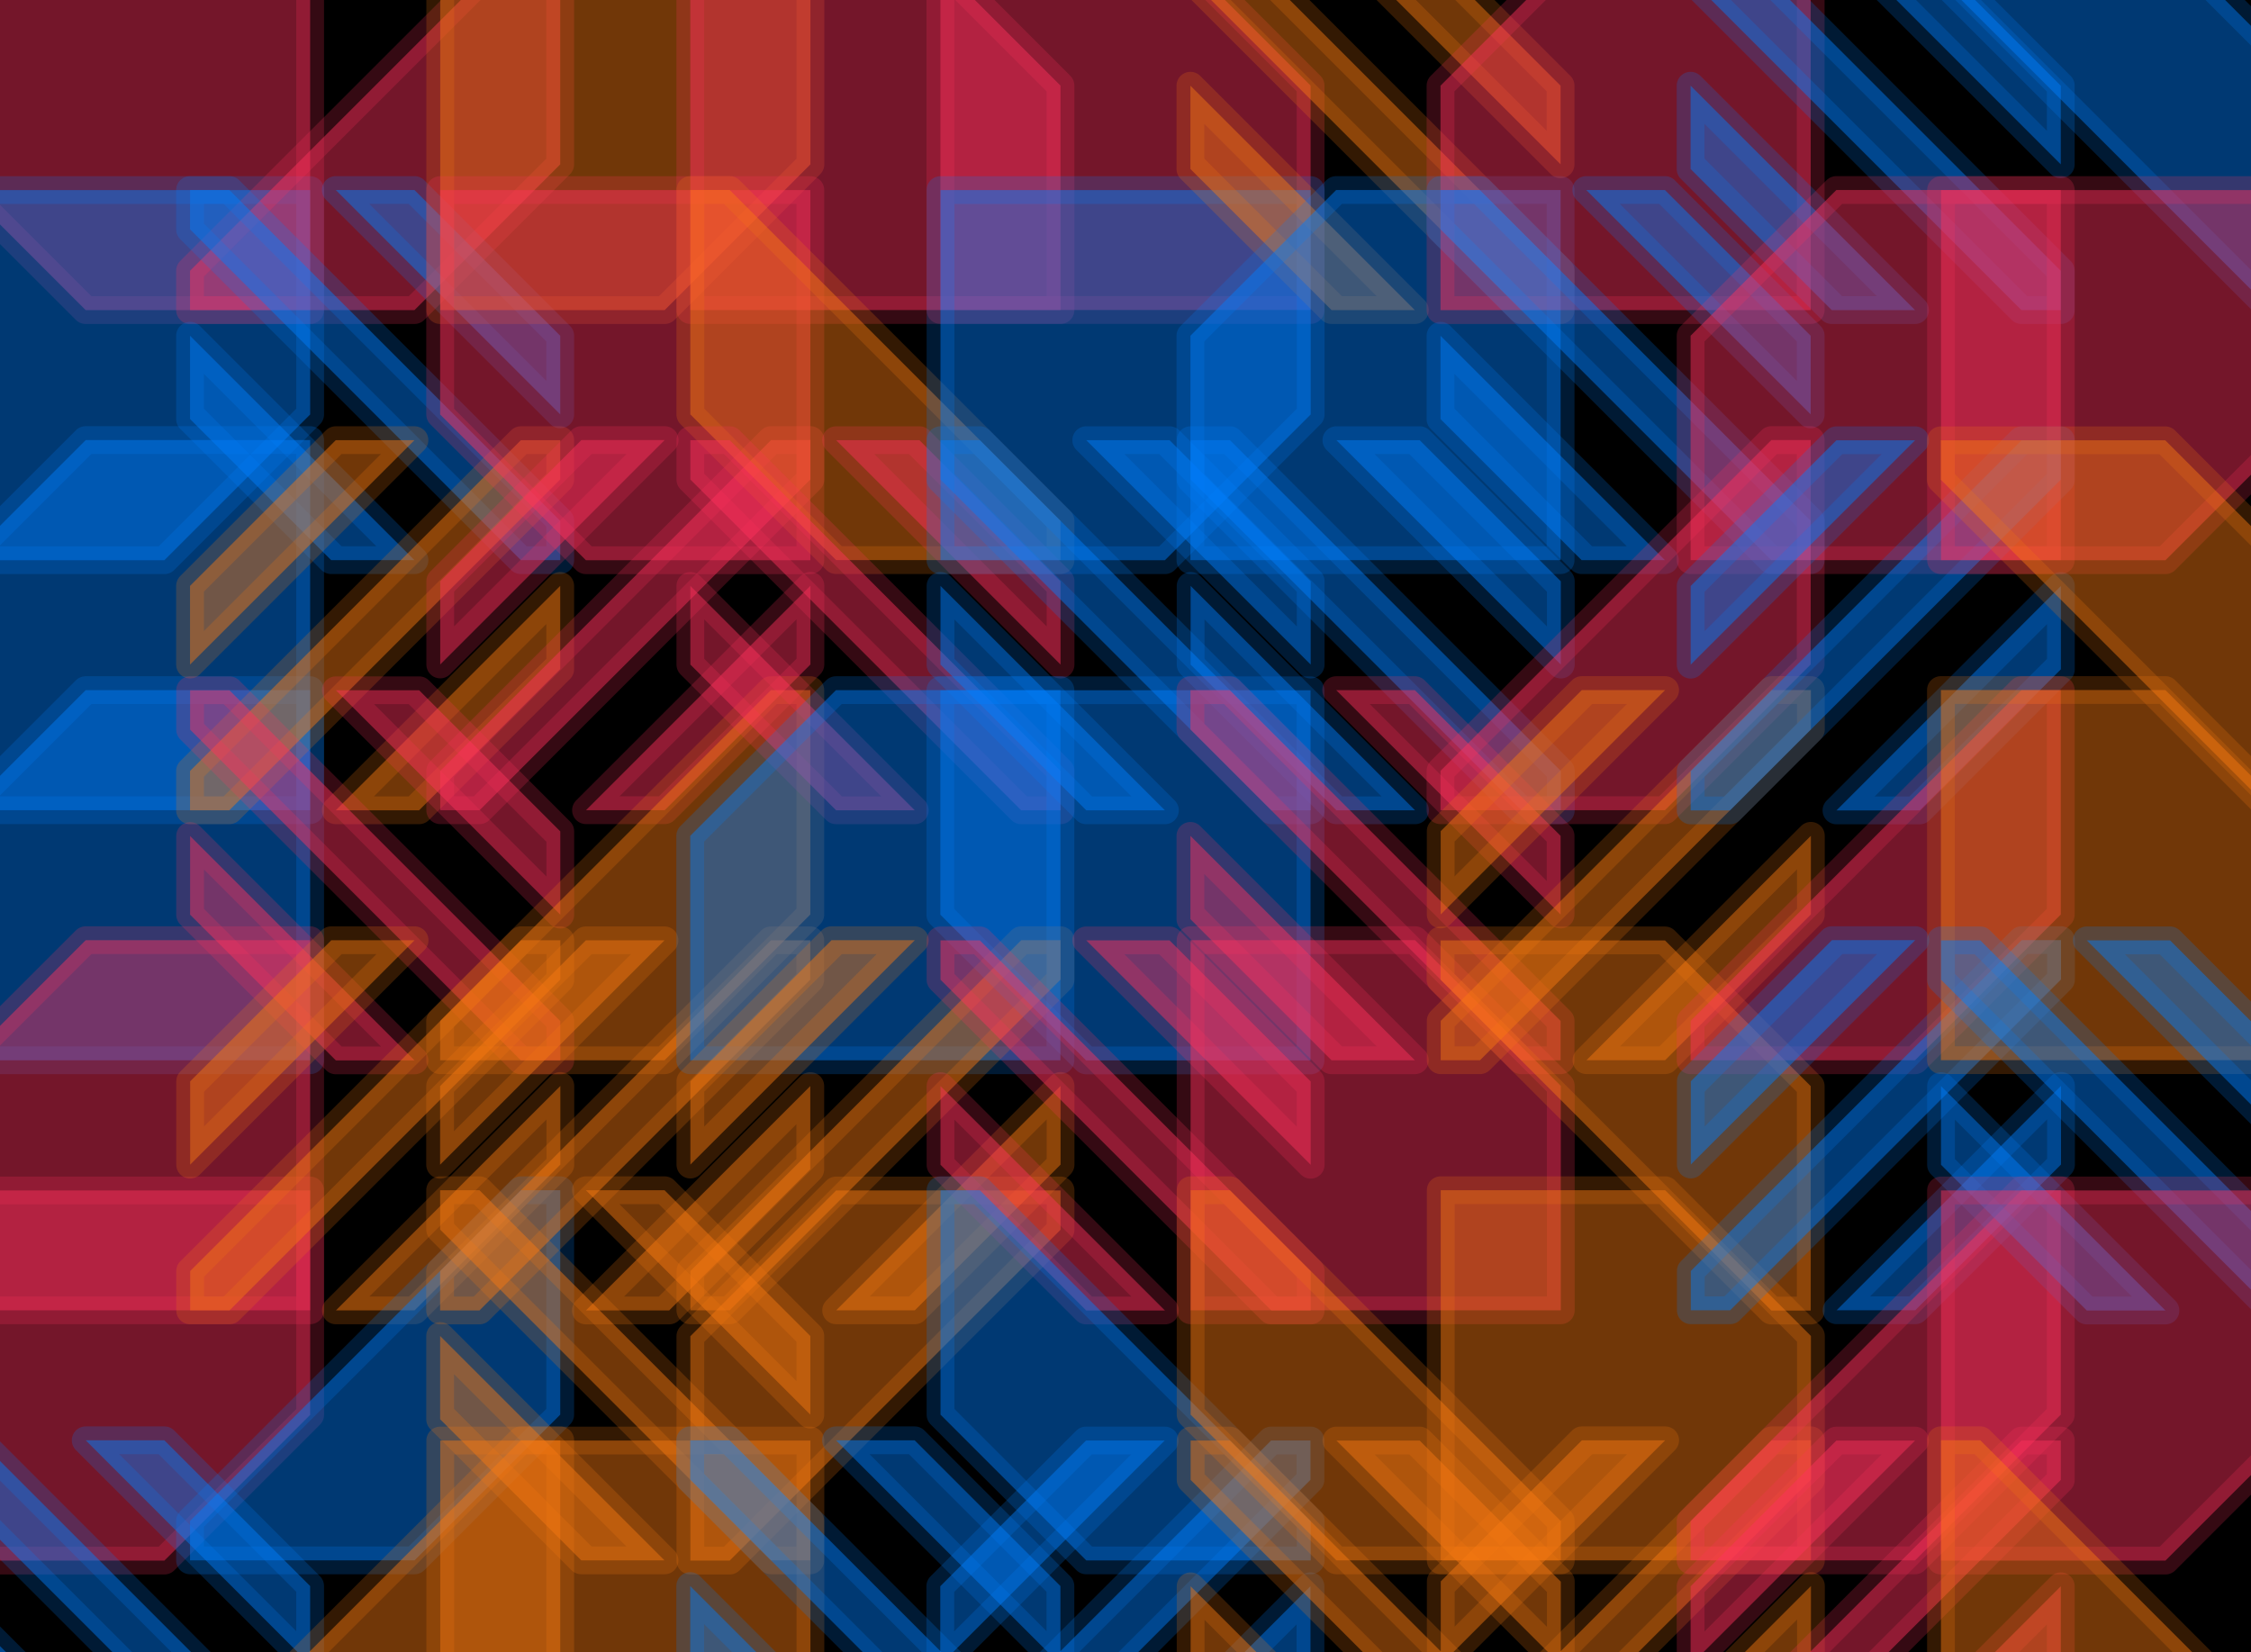 <svg xmlns="http://www.w3.org/2000/svg" version="1.1" xmlns:xlink="http://www.w3.org/1999/xlink" xmlns:svgjs="http://svgjs.com/svgjs" width="1023" height="751"><rect width="1023" height="751" fill="#000000"></rect><rect width="1023" height="751" fill="#fe315d" opacity="0"></rect><g><g class="tile" vector-effect="non-scaling-stroke" id="SvgjsG1062" transform="matrix(3.2453140177404854e-15,1,-1,3.2453140177404854e-15,113.667,-1.6342482922482304e-13)"><polygon xmlns="http://www.w3.org/2000/svg" points="67.027,-12.973 67.027,35.527 35.527,67.027 -12.973,67.027 -12.973,-12.973 67.027,-12.973" transform="matrix(2.103,0,0,2.103,0,0)" fill-opacity="0.455" fill="#fe315d" stroke-opacity="0.208" stroke-width="6" stroke="#fe315d" opacity="1" stroke-linejoin="round" stroke-linecap="round" vector-effect="non-scaling-stroke"></polygon></g><g class="tile" vector-effect="non-scaling-stroke" id="SvgjsG1061" transform="matrix(1,-3.429011037612588e-15,3.429011037612588e-15,1,-5.115907697472721e-13,1.7053025658242404e-13)"><polygon xmlns="http://www.w3.org/2000/svg" points="67.027,41.081 67.027,89.581 35.527,121.081 -12.973,121.081 -12.973,41.081 67.027,41.081" transform="matrix(2.103,0,0,2.103,0,0)" fill-opacity="0.455" fill="#007efc" stroke-opacity="0.208" stroke-width="6" stroke="#007efc" opacity="1" stroke-linejoin="round" stroke-linecap="round" vector-effect="non-scaling-stroke"></polygon></g><g class="tile" vector-effect="non-scaling-stroke" id="SvgjsG1060" transform="matrix(-1,2.5717582782094417e-15,-2.5717582782094417e-15,-1,113.667,568.333)"><polygon xmlns="http://www.w3.org/2000/svg" points="67.027,95.135 67.027,143.635 35.527,175.135 -12.973,175.135 -12.973,95.135 67.027,95.135" transform="matrix(2.103,0,0,2.103,0,0)" fill-opacity="0.455" fill="#007efc" stroke-opacity="0.208" stroke-width="6" stroke="#007efc" opacity="1" stroke-linejoin="round" stroke-linecap="round" vector-effect="non-scaling-stroke"></polygon></g><g class="tile" vector-effect="non-scaling-stroke" id="SvgjsG1059" transform="matrix(-1,2.0818995585505e-15,-2.0818995585505e-15,-1,113.667,795.667)"><polygon xmlns="http://www.w3.org/2000/svg" points="67.027,149.189 67.027,197.689 35.527,229.189 -12.973,229.189 -12.973,149.189 67.027,149.189" transform="matrix(2.103,0,0,2.103,0,0)" fill-opacity="0.455" fill="#007efc" stroke-opacity="0.208" stroke-width="6" stroke="#007efc" opacity="1" stroke-linejoin="round" stroke-linecap="round" vector-effect="non-scaling-stroke"></polygon></g><g class="tile" vector-effect="non-scaling-stroke" id="SvgjsG1058" transform="matrix(-1,3.0616169978683826e-15,-3.0616169978683826e-15,-1,113.667,1023)"><polygon xmlns="http://www.w3.org/2000/svg" points="67.027,203.243 67.027,251.743 35.527,283.243 -12.973,283.243 -12.973,203.243 67.027,203.243" transform="matrix(2.103,0,0,2.103,0,0)" fill-opacity="0.455" fill="#fe315d" stroke-opacity="0.208" stroke-width="6" stroke="#fe315d" opacity="1" stroke-linejoin="round" stroke-linecap="round" vector-effect="non-scaling-stroke"></polygon></g><g class="tile" vector-effect="non-scaling-stroke" id="SvgjsG1057" transform="matrix(1,-3.673940397442058e-15,3.673940397442058e-15,1,-2.3092638912203256e-12,0)"><polygon xmlns="http://www.w3.org/2000/svg" points="67.027,257.297 67.027,305.797 35.527,337.297 -12.973,337.297 -12.973,257.297 67.027,257.297" transform="matrix(2.103,0,0,2.103,0,0)" fill-opacity="0.455" fill="#fe315d" stroke-opacity="0.208" stroke-width="6" stroke="#fe315d" opacity="1" stroke-linejoin="round" stroke-linecap="round" vector-effect="non-scaling-stroke"></polygon></g><g class="tile" vector-effect="non-scaling-stroke" id="SvgjsG1056" transform="matrix(-1,3.3065463576978533e-15,-3.3065463576978533e-15,-1,113.667,1477.667)"><path xmlns="http://www.w3.org/2000/svg" d="M-12.973 311.351V319.851L58.527 391.351H67.027V382.851L-4.473 311.351ZM67.027 358.851V341.851L36.527 311.351H19.527ZM67.027 359.851V342.851L35.527 311.351H18.527ZM-12.973 342.851V359.851L18.527 391.351H35.527Z " transform="matrix(2.103,0,0,2.103,0,0)" fill-opacity="0.455" fill="#007efc" stroke-opacity="0.208" stroke-width="6" stroke="#007efc" opacity="1" stroke-linejoin="round" stroke-linecap="round" vector-effect="non-scaling-stroke"></path></g><g class="tile" vector-effect="non-scaling-stroke" id="SvgjsG1055" transform="matrix(-1,3.5514757175273236e-15,-3.5514757175273236e-15,-1,341,113.667)"><polygon xmlns="http://www.w3.org/2000/svg" points="121.081,-4.473 121.081,-12.973 121.081,-12.973 121.081,-12.973 121.081,-12.973 112.581,-12.973 112.581,-12.973 72.581,-12.973 41.081,18.527 41.081,58.527 41.081,58.527 41.081,67.027 49.581,67.027 121.081,-4.473" transform="matrix(2.103,0,0,2.103,0,0)" fill-opacity="0.455" fill="#fe315d" stroke-opacity="0.208" stroke-width="6" stroke="#fe315d" opacity="1" stroke-linejoin="round" stroke-linecap="round" vector-effect="non-scaling-stroke"></polygon></g><g class="tile" vector-effect="non-scaling-stroke" id="SvgjsG1054" transform="matrix(-1,2.8166876380389124e-15,-2.8166876380389124e-15,-1,341,341)"><path xmlns="http://www.w3.org/2000/svg" d="M41.081 41.081V49.581L112.581 121.081H121.081V112.581L49.581 41.081ZM121.081 88.581V71.581L90.581 41.081H73.581ZM121.081 89.581V72.581L89.581 41.081H72.581ZM41.081 72.581V89.581L72.581 121.081H89.581Z " transform="matrix(2.103,0,0,2.103,0,0)" fill-opacity="0.455" fill="#007efc" stroke-opacity="0.208" stroke-width="6" stroke="#007efc" opacity="1" stroke-linejoin="round" stroke-linecap="round" vector-effect="non-scaling-stroke"></path></g><g class="tile" vector-effect="non-scaling-stroke" id="SvgjsG1053" transform="matrix(2.7554552980815448e-15,1,-1,2.7554552980815448e-15,454.667,113.667)"><path xmlns="http://www.w3.org/2000/svg" d="M41.081 95.135V103.635L112.581 175.135H121.081V166.635L49.581 95.135ZM121.081 142.635V125.635L90.581 95.135H73.581ZM121.081 143.635V126.635L89.581 95.135H72.581ZM41.081 126.635V143.635L72.581 175.135H89.581Z " transform="matrix(2.103,0,0,2.103,0,0)" fill-opacity="0.455" fill="#f97a12" stroke-opacity="0.208" stroke-width="6" stroke="#f97a12" opacity="1" stroke-linejoin="round" stroke-linecap="round" vector-effect="non-scaling-stroke"></path></g><g class="tile" vector-effect="non-scaling-stroke" id="SvgjsG1052" transform="matrix(1,-4.40872847693047e-15,4.40872847693047e-15,1,-1.6768808563938364e-12,1.0231815394945443e-12)"><path xmlns="http://www.w3.org/2000/svg" d="M41.081 149.189V157.689L112.581 229.189H121.081V220.689L49.581 149.189ZM121.081 196.689V179.689L90.581 149.189H73.581ZM121.081 197.689V180.689L89.581 149.189H72.581ZM41.081 180.689V197.689L72.581 229.189H89.581Z " transform="matrix(2.103,0,0,2.103,0,0)" fill-opacity="0.455" fill="#fe315d" stroke-opacity="0.208" stroke-width="6" stroke="#fe315d" opacity="1" stroke-linejoin="round" stroke-linecap="round" vector-effect="non-scaling-stroke"></path></g><g class="tile" vector-effect="non-scaling-stroke" id="SvgjsG1051" transform="matrix(-2.6329906181668084e-15,-1,1,-2.6329906181668084e-15,-341,682)"><path xmlns="http://www.w3.org/2000/svg" d="M41.081 203.243V211.743L112.581 283.243H121.081V274.743L49.581 203.243ZM121.081 250.743V233.743L90.581 203.243H73.581ZM121.081 251.743V234.743L89.581 203.243H72.581ZM41.081 234.743V251.743L72.581 283.243H89.581Z " transform="matrix(2.103,0,0,2.103,0,0)" fill-opacity="0.455" fill="#f97a12" stroke-opacity="0.208" stroke-width="6" stroke="#f97a12" opacity="1" stroke-linejoin="round" stroke-linecap="round" vector-effect="non-scaling-stroke"></path></g><g class="tile" vector-effect="non-scaling-stroke" id="SvgjsG1050" transform="matrix(-1,3.3065463576978533e-15,-3.3065463576978533e-15,-1,341,1250.333)"><polygon xmlns="http://www.w3.org/2000/svg" points="121.081,265.797 121.081,257.297 121.081,257.297 121.081,257.297 121.081,257.297 112.581,257.297 112.581,257.297 72.581,257.297 41.081,288.797 41.081,328.797 41.081,328.797 41.081,337.297 49.581,337.297 121.081,265.797" transform="matrix(2.103,0,0,2.103,0,0)" fill-opacity="0.455" fill="#007efc" stroke-opacity="0.208" stroke-width="6" stroke="#007efc" opacity="1" stroke-linejoin="round" stroke-linecap="round" vector-effect="non-scaling-stroke"></polygon></g><g class="tile" vector-effect="non-scaling-stroke" id="SvgjsG1049" transform="matrix(-1,3.0616169978683826e-15,-3.0616169978683826e-15,-1,341,1477.667)"><polygon xmlns="http://www.w3.org/2000/svg" points="121.081,319.851 121.081,311.351 121.081,311.351 121.081,311.351 121.081,311.351 112.581,311.351 112.581,311.351 72.581,311.351 41.081,342.851 41.081,382.851 41.081,382.851 41.081,391.351 49.581,391.351 121.081,319.851" transform="matrix(2.103,0,0,2.103,0,0)" fill-opacity="0.455" fill="#f97a12" stroke-opacity="0.208" stroke-width="6" stroke="#f97a12" opacity="1" stroke-linejoin="round" stroke-linecap="round" vector-effect="non-scaling-stroke"></polygon></g><g class="tile" vector-effect="non-scaling-stroke" id="SvgjsG1048" transform="matrix(1,-3.918869757271528e-15,3.918869757271528e-15,1,-4.547473508864641e-13,1.1795009413617663e-12)"><polygon xmlns="http://www.w3.org/2000/svg" points="175.135,-12.973 175.135,35.527 143.635,67.027 95.135,67.027 95.135,-12.973 175.135,-12.973" transform="matrix(2.103,0,0,2.103,0,0)" fill-opacity="0.455" fill="#f97a12" stroke-opacity="0.208" stroke-width="6" stroke="#f97a12" opacity="1" stroke-linejoin="round" stroke-linecap="round" vector-effect="non-scaling-stroke"></polygon></g><g class="tile" vector-effect="non-scaling-stroke" id="SvgjsG1047" transform="matrix(2.5105259382520733e-15,1,-1,2.5105259382520733e-15,454.667,-113.667)"><polygon xmlns="http://www.w3.org/2000/svg" points="175.135,41.081 175.135,89.581 143.635,121.081 95.135,121.081 95.135,41.081 175.135,41.081" transform="matrix(2.103,0,0,2.103,0,0)" fill-opacity="0.455" fill="#fe315d" stroke-opacity="0.208" stroke-width="6" stroke="#fe315d" opacity="1" stroke-linejoin="round" stroke-linecap="round" vector-effect="non-scaling-stroke"></polygon></g><g class="tile" vector-effect="non-scaling-stroke" id="SvgjsG1046" transform="matrix(-4.837354856632042e-15,-1,1,-4.837354856632042e-15,1.1937117960769683e-12,568.333)"><path xmlns="http://www.w3.org/2000/svg" d="M95.135 95.135V103.635L166.635 175.135H175.135V166.635L103.635 95.135ZM175.135 142.635V125.635L144.635 95.135H127.635ZM175.135 143.635V126.635L143.635 95.135H126.635ZM95.135 126.635V143.635L126.635 175.135H143.635Z " transform="matrix(2.103,0,0,2.103,0,0)" fill-opacity="0.455" fill="#fe315d" stroke-opacity="0.208" stroke-width="6" stroke="#fe315d" opacity="1" stroke-linejoin="round" stroke-linecap="round" vector-effect="non-scaling-stroke"></path></g><g class="tile" vector-effect="non-scaling-stroke" id="SvgjsG1045" transform="matrix(-1,3.061616997868382e-15,-3.061616997868382e-15,-1,568.333,795.667)"><polygon xmlns="http://www.w3.org/2000/svg" points="175.135,157.689 175.135,149.189 175.135,149.189 175.135,149.189 175.135,149.189 166.635,149.189 166.635,149.189 126.635,149.189 95.135,180.689 95.135,220.689 95.135,220.689 95.135,229.189 103.635,229.189 175.135,157.689" transform="matrix(2.103,0,0,2.103,0,0)" fill-opacity="0.455" fill="#f97a12" stroke-opacity="0.208" stroke-width="6" stroke="#f97a12" opacity="1" stroke-linejoin="round" stroke-linecap="round" vector-effect="non-scaling-stroke"></polygon></g><g class="tile" vector-effect="non-scaling-stroke" id="SvgjsG1044" transform="matrix(2.2655965784226026e-15,1,-1,2.2655965784226026e-15,795.667,227.333)"><path xmlns="http://www.w3.org/2000/svg" d="M95.135 203.243V211.743L166.635 283.243H175.135V274.743L103.635 203.243ZM175.135 250.743V233.743L144.635 203.243H127.635ZM175.135 251.743V234.743L143.635 203.243H126.635ZM95.135 234.743V251.743L126.635 283.243H143.635Z " transform="matrix(2.103,0,0,2.103,0,0)" fill-opacity="0.455" fill="#f97a12" stroke-opacity="0.208" stroke-width="6" stroke="#f97a12" opacity="1" stroke-linejoin="round" stroke-linecap="round" vector-effect="non-scaling-stroke"></path></g><g class="tile" vector-effect="non-scaling-stroke" id="SvgjsG1043" transform="matrix(-1,2.8166876380389108e-15,-2.8166876380389108e-15,-1,568.333,1250.333)"><path xmlns="http://www.w3.org/2000/svg" d="M95.135 257.297V265.797L166.635 337.297H175.135V328.797L103.635 257.297ZM175.135 304.797V287.797L144.635 257.297H127.635ZM175.135 305.797V288.797L143.635 257.297H126.635ZM95.135 288.797V305.797L126.635 337.297H143.635Z " transform="matrix(2.103,0,0,2.103,0,0)" fill-opacity="0.455" fill="#f97a12" stroke-opacity="0.208" stroke-width="6" stroke="#f97a12" opacity="1" stroke-linejoin="round" stroke-linecap="round" vector-effect="non-scaling-stroke"></path></g><g class="tile" vector-effect="non-scaling-stroke" id="SvgjsG1042" transform="matrix(1,-2.4492935982947057e-15,2.4492935982947057e-15,1,-1.6484591469634324e-12,4.547473508864641e-13)"><polygon xmlns="http://www.w3.org/2000/svg" points="175.135,311.351 175.135,359.851 143.635,391.351 95.135,391.351 95.135,311.351 175.135,311.351" transform="matrix(2.103,0,0,2.103,0,0)" fill-opacity="0.455" fill="#f97a12" stroke-opacity="0.208" stroke-width="6" stroke="#f97a12" opacity="1" stroke-linejoin="round" stroke-linecap="round" vector-effect="non-scaling-stroke"></polygon></g><g class="tile" vector-effect="non-scaling-stroke" id="SvgjsG1041" transform="matrix(-2.1431318985078675e-15,-1,1,-2.1431318985078675e-15,341,454.667)"><polygon xmlns="http://www.w3.org/2000/svg" points="229.189,-12.973 229.189,35.527 197.689,67.027 149.189,67.027 149.189,-12.973 229.189,-12.973" transform="matrix(2.103,0,0,2.103,0,0)" fill-opacity="0.455" fill="#fe315d" stroke-opacity="0.208" stroke-width="6" stroke="#fe315d" opacity="1" stroke-linejoin="round" stroke-linecap="round" vector-effect="non-scaling-stroke"></polygon></g><g class="tile" vector-effect="non-scaling-stroke" id="SvgjsG1040" transform="matrix(-3.12284933782575e-15,-1,1,-3.12284933782575e-15,227.333,568.333)"><polygon xmlns="http://www.w3.org/2000/svg" points="229.189,49.581 229.189,41.081 229.189,41.081 229.189,41.081 229.189,41.081 220.689,41.081 220.689,41.081 180.689,41.081 149.189,72.581 149.189,112.581 149.189,112.581 149.189,121.081 157.689,121.081 229.189,49.581" transform="matrix(2.103,0,0,2.103,0,0)" fill-opacity="0.455" fill="#f97a12" stroke-opacity="0.208" stroke-width="6" stroke="#f97a12" opacity="1" stroke-linejoin="round" stroke-linecap="round" vector-effect="non-scaling-stroke"></polygon></g><g class="tile" vector-effect="non-scaling-stroke" id="SvgjsG1039" transform="matrix(1,-2.204364238465236e-15,2.204364238465236e-15,1,-7.389644451905042e-13,9.094947017729282e-13)"><path xmlns="http://www.w3.org/2000/svg" d="M149.189 95.135V103.635L220.689 175.135H229.189V166.635L157.689 95.135ZM229.189 142.635V125.635L198.689 95.135H181.689ZM229.189 143.635V126.635L197.689 95.135H180.689ZM149.189 126.635V143.635L180.689 175.135H197.689Z " transform="matrix(2.103,0,0,2.103,0,0)" fill-opacity="0.455" fill="#fe315d" stroke-opacity="0.208" stroke-width="6" stroke="#fe315d" opacity="1" stroke-linejoin="round" stroke-linecap="round" vector-effect="non-scaling-stroke"></path></g><g class="tile" vector-effect="non-scaling-stroke" id="SvgjsG1038" transform="matrix(-1,3.5514757175273244e-15,-3.5514757175273244e-15,-1,795.667,795.667)"><polygon xmlns="http://www.w3.org/2000/svg" points="229.189,149.189 229.189,197.689 197.689,229.189 149.189,229.189 149.189,149.189 229.189,149.189" transform="matrix(2.103,0,0,2.103,0,0)" fill-opacity="0.455" fill="#007efc" stroke-opacity="0.208" stroke-width="6" stroke="#007efc" opacity="1" stroke-linejoin="round" stroke-linecap="round" vector-effect="non-scaling-stroke"></polygon></g><g class="tile" vector-effect="non-scaling-stroke" id="SvgjsG1037" transform="matrix(-3.1228493378257502e-15,-1,1,-3.1228493378257502e-15,-113.667,909.333)"><path xmlns="http://www.w3.org/2000/svg" d="M149.189 203.243V211.743L220.689 283.243H229.189V274.743L157.689 203.243ZM229.189 250.743V233.743L198.689 203.243H181.689ZM229.189 251.743V234.743L197.689 203.243H180.689ZM149.189 234.743V251.743L180.689 283.243H197.689Z " transform="matrix(2.103,0,0,2.103,0,0)" fill-opacity="0.455" fill="#f97a12" stroke-opacity="0.208" stroke-width="6" stroke="#f97a12" opacity="1" stroke-linejoin="round" stroke-linecap="round" vector-effect="non-scaling-stroke"></path></g><g class="tile" vector-effect="non-scaling-stroke" id="SvgjsG1036" transform="matrix(1,-2.9391523179536475e-15,2.9391523179536475e-15,1,-1.7621459846850485e-12,1.3642420526593924e-12)"><polygon xmlns="http://www.w3.org/2000/svg" points="229.189,265.797 229.189,257.297 229.189,257.297 229.189,257.297 229.189,257.297 220.689,257.297 220.689,257.297 180.689,257.297 149.189,288.797 149.189,328.797 149.189,328.797 149.189,337.297 157.689,337.297 229.189,265.797" transform="matrix(2.103,0,0,2.103,0,0)" fill-opacity="0.455" fill="#f97a12" stroke-opacity="0.208" stroke-width="6" stroke="#f97a12" opacity="1" stroke-linejoin="round" stroke-linecap="round" vector-effect="non-scaling-stroke"></polygon></g><g class="tile" vector-effect="non-scaling-stroke" id="SvgjsG1035" transform="matrix(-1,3.5514757175273236e-15,-3.5514757175273236e-15,-1,795.667,1477.667)"><path xmlns="http://www.w3.org/2000/svg" d="M149.189 311.351V319.851L220.689 391.351H229.189V382.851L157.689 311.351ZM229.189 358.851V341.851L198.689 311.351H181.689ZM229.189 359.851V342.851L197.689 311.351H180.689ZM149.189 342.851V359.851L180.689 391.351H197.689Z " transform="matrix(2.103,0,0,2.103,0,0)" fill-opacity="0.455" fill="#007efc" stroke-opacity="0.208" stroke-width="6" stroke="#007efc" opacity="1" stroke-linejoin="round" stroke-linecap="round" vector-effect="non-scaling-stroke"></path></g><g class="tile" vector-effect="non-scaling-stroke" id="SvgjsG1034" transform="matrix(-3.612708057484691e-15,-1,1,-3.612708057484691e-15,454.667,568.333)"><polygon xmlns="http://www.w3.org/2000/svg" points="283.243,-12.973 283.243,35.527 251.743,67.027 203.243,67.027 203.243,-12.973 283.243,-12.973" transform="matrix(2.103,0,0,2.103,0,0)" fill-opacity="0.455" fill="#fe315d" stroke-opacity="0.208" stroke-width="6" stroke="#fe315d" opacity="1" stroke-linejoin="round" stroke-linecap="round" vector-effect="non-scaling-stroke"></polygon></g><g class="tile" vector-effect="non-scaling-stroke" id="SvgjsG1033" transform="matrix(1,-3.91886975727153e-15,3.91886975727153e-15,1,-7.958078640513122e-13,1.7337242752546445e-12)"><polygon xmlns="http://www.w3.org/2000/svg" points="283.243,41.081 283.243,89.581 251.743,121.081 203.243,121.081 203.243,41.081 283.243,41.081" transform="matrix(2.103,0,0,2.103,0,0)" fill-opacity="0.455" fill="#007efc" stroke-opacity="0.208" stroke-width="6" stroke="#007efc" opacity="1" stroke-linejoin="round" stroke-linecap="round" vector-effect="non-scaling-stroke"></polygon></g><g class="tile" vector-effect="non-scaling-stroke" id="SvgjsG1032" transform="matrix(1,-3.1840816777831186e-15,3.1840816777831186e-15,1,-7.389644451905042e-13,1.4779288903810084e-12)"><path xmlns="http://www.w3.org/2000/svg" d="M203.243 95.135V103.635L274.743 175.135H283.243V166.635L211.743 95.135ZM283.243 142.635V125.635L252.743 95.135H235.743ZM283.243 143.635V126.635L251.743 95.135H234.743ZM203.243 126.635V143.635L234.743 175.135H251.743Z " transform="matrix(2.103,0,0,2.103,0,0)" fill-opacity="0.455" fill="#007efc" stroke-opacity="0.208" stroke-width="6" stroke="#007efc" opacity="1" stroke-linejoin="round" stroke-linecap="round" vector-effect="non-scaling-stroke"></path></g><g class="tile" vector-effect="non-scaling-stroke" id="SvgjsG1031" transform="matrix(3.735172737399427e-15,1,-1,3.735172737399427e-15,909.333,-113.667)"><polygon xmlns="http://www.w3.org/2000/svg" points="283.243,149.189 283.243,197.689 251.743,229.189 203.243,229.189 203.243,149.189 283.243,149.189" transform="matrix(2.103,0,0,2.103,0,0)" fill-opacity="0.455" fill="#007efc" stroke-opacity="0.208" stroke-width="6" stroke="#007efc" opacity="1" stroke-linejoin="round" stroke-linecap="round" vector-effect="non-scaling-stroke"></polygon></g><g class="tile" vector-effect="non-scaling-stroke" id="SvgjsG1030" transform="matrix(1,-2.449293598294706e-15,2.449293598294706e-15,1,-1.2505552149377763e-12,1.2505552149377763e-12)"><path xmlns="http://www.w3.org/2000/svg" d="M203.243 203.243V211.743L274.743 283.243H283.243V274.743L211.743 203.243ZM283.243 250.743V233.743L252.743 203.243H235.743ZM283.243 251.743V234.743L251.743 203.243H234.743ZM203.243 234.743V251.743L234.743 283.243H251.743Z " transform="matrix(2.103,0,0,2.103,0,0)" fill-opacity="0.455" fill="#fe315d" stroke-opacity="0.208" stroke-width="6" stroke="#fe315d" opacity="1" stroke-linejoin="round" stroke-linecap="round" vector-effect="non-scaling-stroke"></path></g><g class="tile" vector-effect="non-scaling-stroke" id="SvgjsG1029" transform="matrix(-2.632990618166809e-15,-1,1,-2.632990618166809e-15,-113.667,1136.667)"><polygon xmlns="http://www.w3.org/2000/svg" points="283.243,265.797 283.243,257.297 283.243,257.297 283.243,257.297 283.243,257.297 274.743,257.297 274.743,257.297 234.743,257.297 203.243,288.797 203.243,328.797 203.243,328.797 203.243,337.297 211.743,337.297 283.243,265.797" transform="matrix(2.103,0,0,2.103,0,0)" fill-opacity="0.455" fill="#007efc" stroke-opacity="0.208" stroke-width="6" stroke="#007efc" opacity="1" stroke-linejoin="round" stroke-linecap="round" vector-effect="non-scaling-stroke"></polygon></g><g class="tile" vector-effect="non-scaling-stroke" id="SvgjsG1028" transform="matrix(2.2655965784226026e-15,1,-1,2.2655965784226026e-15,1250.333,227.333)"><path xmlns="http://www.w3.org/2000/svg" d="M203.243 311.351V319.851L274.743 391.351H283.243V382.851L211.743 311.351ZM283.243 358.851V341.851L252.743 311.351H235.743ZM283.243 359.851V342.851L251.743 311.351H234.743ZM203.243 342.851V359.851L234.743 391.351H251.743Z " transform="matrix(2.103,0,0,2.103,0,0)" fill-opacity="0.455" fill="#007efc" stroke-opacity="0.208" stroke-width="6" stroke="#007efc" opacity="1" stroke-linejoin="round" stroke-linecap="round" vector-effect="non-scaling-stroke"></path></g><g class="tile" vector-effect="non-scaling-stroke" id="SvgjsG1027" transform="matrix(-1,3.3065463576978533e-15,-3.3065463576978533e-15,-1,1250.333,113.667)"><path xmlns="http://www.w3.org/2000/svg" d="M257.297 -12.973V-4.473L328.797 67.027H337.297V58.527L265.797 -12.973ZM337.297 34.527V17.527L306.797 -12.973H289.797ZM337.297 35.527V18.527L305.797 -12.973H288.797ZM257.297 18.527V35.527L288.797 67.027H305.797Z " transform="matrix(2.103,0,0,2.103,0,0)" fill-opacity="0.455" fill="#f97a12" stroke-opacity="0.208" stroke-width="6" stroke="#f97a12" opacity="1" stroke-linejoin="round" stroke-linecap="round" vector-effect="non-scaling-stroke"></path></g><g class="tile" vector-effect="non-scaling-stroke" id="SvgjsG1026" transform="matrix(-1,2.5717582782094413e-15,-2.5717582782094413e-15,-1,1250.333,341)"><polygon xmlns="http://www.w3.org/2000/svg" points="337.297,41.081 337.297,89.581 305.797,121.081 257.297,121.081 257.297,41.081 337.297,41.081" transform="matrix(2.103,0,0,2.103,0,0)" fill-opacity="0.455" fill="#007efc" stroke-opacity="0.208" stroke-width="6" stroke="#007efc" opacity="1" stroke-linejoin="round" stroke-linecap="round" vector-effect="non-scaling-stroke"></polygon></g><g class="tile" vector-effect="non-scaling-stroke" id="SvgjsG1025" transform="matrix(1,-4.408728476930469e-15,4.408728476930469e-15,1,-1.1368683772161603e-12,2.4442670110147446e-12)"><path xmlns="http://www.w3.org/2000/svg" d="M257.297 95.135V103.635L328.797 175.135H337.297V166.635L265.797 95.135ZM337.297 142.635V125.635L306.797 95.135H289.797ZM337.297 143.635V126.635L305.797 95.135H288.797ZM257.297 126.635V143.635L288.797 175.135H305.797Z " transform="matrix(2.103,0,0,2.103,0,0)" fill-opacity="0.455" fill="#007efc" stroke-opacity="0.208" stroke-width="6" stroke="#007efc" opacity="1" stroke-linejoin="round" stroke-linecap="round" vector-effect="non-scaling-stroke"></path></g><g class="tile" vector-effect="non-scaling-stroke" id="SvgjsG1024" transform="matrix(-1,2.32682891837997e-15,-2.32682891837997e-15,-1,1250.333,795.667)"><path xmlns="http://www.w3.org/2000/svg" d="M257.297 149.189V157.689L328.797 229.189H337.297V220.689L265.797 149.189ZM337.297 196.689V179.689L306.797 149.189H289.797ZM337.297 197.689V180.689L305.797 149.189H288.797ZM257.297 180.689V197.689L288.797 229.189H305.797Z " transform="matrix(2.103,0,0,2.103,0,0)" fill-opacity="0.455" fill="#fe315d" stroke-opacity="0.208" stroke-width="6" stroke="#fe315d" opacity="1" stroke-linejoin="round" stroke-linecap="round" vector-effect="non-scaling-stroke"></path></g><g class="tile" vector-effect="non-scaling-stroke" id="SvgjsG1023" transform="matrix(-3.6127080574846916e-15,-1,1,-3.6127080574846916e-15,113.667,1136.667)"><polygon xmlns="http://www.w3.org/2000/svg" points="337.297,203.243 337.297,251.743 305.797,283.243 257.297,283.243 257.297,203.243 337.297,203.243" transform="matrix(2.103,0,0,2.103,0,0)" fill-opacity="0.455" fill="#fe315d" stroke-opacity="0.208" stroke-width="6" stroke="#fe315d" opacity="1" stroke-linejoin="round" stroke-linecap="round" vector-effect="non-scaling-stroke"></polygon></g><g class="tile" vector-effect="non-scaling-stroke" id="SvgjsG1022" transform="matrix(-2.388061258337338e-15,-1,1,-2.388061258337338e-15,1.3642420526593924e-12,1250.333)"><polygon xmlns="http://www.w3.org/2000/svg" points="337.297,265.797 337.297,257.297 337.297,257.297 337.297,257.297 337.297,257.297 328.797,257.297 328.797,257.297 288.797,257.297 257.297,288.797 257.297,328.797 257.297,328.797 257.297,337.297 265.797,337.297 337.297,265.797" transform="matrix(2.103,0,0,2.103,0,0)" fill-opacity="0.455" fill="#f97a12" stroke-opacity="0.208" stroke-width="6" stroke="#f97a12" opacity="1" stroke-linejoin="round" stroke-linecap="round" vector-effect="non-scaling-stroke"></polygon></g><g class="tile" vector-effect="non-scaling-stroke" id="SvgjsG1021" transform="matrix(1,-3.1840816777831178e-15,3.1840816777831178e-15,1,-2.8421709430404007e-12,2.6147972675971687e-12)"><path xmlns="http://www.w3.org/2000/svg" d="M257.297 311.351V319.851L328.797 391.351H337.297V382.851L265.797 311.351ZM337.297 358.851V341.851L306.797 311.351H289.797ZM337.297 359.851V342.851L305.797 311.351H288.797ZM257.297 342.851V359.851L288.797 391.351H305.797Z " transform="matrix(2.103,0,0,2.103,0,0)" fill-opacity="0.455" fill="#f97a12" stroke-opacity="0.208" stroke-width="6" stroke="#f97a12" opacity="1" stroke-linejoin="round" stroke-linecap="round" vector-effect="non-scaling-stroke"></path></g><g class="tile" vector-effect="non-scaling-stroke" id="SvgjsG1020" transform="matrix(-1,2.8166876380389116e-15,-2.8166876380389116e-15,-1,1477.667,113.667)"><polygon xmlns="http://www.w3.org/2000/svg" points="391.351,-12.973 391.351,35.527 359.851,67.027 311.351,67.027 311.351,-12.973 391.351,-12.973" transform="matrix(2.103,0,0,2.103,0,0)" fill-opacity="0.455" fill="#fe315d" stroke-opacity="0.208" stroke-width="6" stroke="#fe315d" opacity="1" stroke-linejoin="round" stroke-linecap="round" vector-effect="non-scaling-stroke"></polygon></g><g class="tile" vector-effect="non-scaling-stroke" id="SvgjsG1019" transform="matrix(-1,3.796405077356794e-15,-3.796405077356794e-15,-1,1477.667,341)"><path xmlns="http://www.w3.org/2000/svg" d="M311.351 41.081V49.581L382.851 121.081H391.351V112.581L319.851 41.081ZM391.351 88.581V71.581L360.851 41.081H343.851ZM391.351 89.581V72.581L359.851 41.081H342.851ZM311.351 72.581V89.581L342.851 121.081H359.851Z " transform="matrix(2.103,0,0,2.103,0,0)" fill-opacity="0.455" fill="#007efc" stroke-opacity="0.208" stroke-width="6" stroke="#007efc" opacity="1" stroke-linejoin="round" stroke-linecap="round" vector-effect="non-scaling-stroke"></path></g><g class="tile" vector-effect="non-scaling-stroke" id="SvgjsG1018" transform="matrix(-1,2.8166876380389116e-15,-2.8166876380389116e-15,-1,1477.667,568.333)"><polygon xmlns="http://www.w3.org/2000/svg" points="391.351,103.635 391.351,95.135 391.351,95.135 391.351,95.135 391.351,95.135 382.851,95.135 382.851,95.135 342.851,95.135 311.351,126.635 311.351,166.635 311.351,166.635 311.351,175.135 319.851,175.135 391.351,103.635" transform="matrix(2.103,0,0,2.103,0,0)" fill-opacity="0.455" fill="#fe315d" stroke-opacity="0.208" stroke-width="6" stroke="#fe315d" opacity="1" stroke-linejoin="round" stroke-linecap="round" vector-effect="non-scaling-stroke"></polygon></g><g class="tile" vector-effect="non-scaling-stroke" id="SvgjsG1017" transform="matrix(-4.102566777143632e-15,-1,1,-4.102566777143632e-15,341,1136.667)"><path xmlns="http://www.w3.org/2000/svg" d="M311.351 149.189V157.689L382.851 229.189H391.351V220.689L319.851 149.189ZM391.351 196.689V179.689L360.851 149.189H343.851ZM391.351 197.689V180.689L359.851 149.189H342.851ZM311.351 180.689V197.689L342.851 229.189H359.851Z " transform="matrix(2.103,0,0,2.103,0,0)" fill-opacity="0.455" fill="#f97a12" stroke-opacity="0.208" stroke-width="6" stroke="#f97a12" opacity="1" stroke-linejoin="round" stroke-linecap="round" vector-effect="non-scaling-stroke"></path></g><g class="tile" vector-effect="non-scaling-stroke" id="SvgjsG1016" transform="matrix(2.2655965784226034e-15,1,-1,2.2655965784226034e-15,1250.333,-227.333)"><polygon xmlns="http://www.w3.org/2000/svg" points="391.351,211.743 391.351,203.243 391.351,203.243 391.351,203.243 391.351,203.243 382.851,203.243 382.851,203.243 342.851,203.243 311.351,234.743 311.351,274.743 311.351,274.743 311.351,283.243 319.851,283.243 391.351,211.743" transform="matrix(2.103,0,0,2.103,0,0)" fill-opacity="0.455" fill="#f97a12" stroke-opacity="0.208" stroke-width="6" stroke="#f97a12" opacity="1" stroke-linejoin="round" stroke-linecap="round" vector-effect="non-scaling-stroke"></polygon></g><g class="tile" vector-effect="non-scaling-stroke" id="SvgjsG1015" transform="matrix(-2.8779199779962787e-15,-1,1,-2.8779199779962787e-15,113.667,1364)"><polygon xmlns="http://www.w3.org/2000/svg" points="391.351,257.297 391.351,305.797 359.851,337.297 311.351,337.297 311.351,257.297 391.351,257.297" transform="matrix(2.103,0,0,2.103,0,0)" fill-opacity="0.455" fill="#f97a12" stroke-opacity="0.208" stroke-width="6" stroke="#f97a12" opacity="1" stroke-linejoin="round" stroke-linecap="round" vector-effect="non-scaling-stroke"></polygon></g><g class="tile" vector-effect="non-scaling-stroke" id="SvgjsG1014" transform="matrix(-2.87791997799628e-15,-1,1,-2.87791997799628e-15,1.3642420526593924e-12,1477.667)"><path xmlns="http://www.w3.org/2000/svg" d="M311.351 311.351V319.851L382.851 391.351H391.351V382.851L319.851 311.351ZM391.351 358.851V341.851L360.851 311.351H343.851ZM391.351 359.851V342.851L359.851 311.351H342.851ZM311.351 342.851V359.851L342.851 391.351H359.851Z " transform="matrix(2.103,0,0,2.103,0,0)" fill-opacity="0.455" fill="#f97a12" stroke-opacity="0.208" stroke-width="6" stroke="#f97a12" opacity="1" stroke-linejoin="round" stroke-linecap="round" vector-effect="non-scaling-stroke"></path></g><g class="tile" vector-effect="non-scaling-stroke" id="SvgjsG1013" transform="matrix(-1,4.286263797015735e-15,-4.286263797015735e-15,-1,1705,113.667)"><path xmlns="http://www.w3.org/2000/svg" d="M365.405 -12.973V-4.473L436.905 67.027H445.405V58.527L373.905 -12.973ZM445.405 34.527V17.527L414.905 -12.973H397.905ZM445.405 35.527V18.527L413.905 -12.973H396.905ZM365.405 18.527V35.527L396.905 67.027H413.905Z " transform="matrix(2.103,0,0,2.103,0,0)" fill-opacity="0.455" fill="#007efc" stroke-opacity="0.208" stroke-width="6" stroke="#007efc" opacity="1" stroke-linejoin="round" stroke-linecap="round" vector-effect="non-scaling-stroke"></path></g><g class="tile" vector-effect="non-scaling-stroke" id="SvgjsG1012" transform="matrix(-1,2.5717582782094413e-15,-2.5717582782094413e-15,-1,1705,341)"><polygon xmlns="http://www.w3.org/2000/svg" points="445.405,41.081 445.405,89.581 413.905,121.081 365.405,121.081 365.405,41.081 445.405,41.081" transform="matrix(2.103,0,0,2.103,0,0)" fill-opacity="0.455" fill="#fe315d" stroke-opacity="0.208" stroke-width="6" stroke="#fe315d" opacity="1" stroke-linejoin="round" stroke-linecap="round" vector-effect="non-scaling-stroke"></polygon></g><g class="tile" vector-effect="non-scaling-stroke" id="SvgjsG1011" transform="matrix(3.245314017740485e-15,1,-1,3.245314017740485e-15,1136.667,-568.333)"><path xmlns="http://www.w3.org/2000/svg" d="M365.405 95.135V103.635L436.905 175.135H445.405V166.635L373.905 95.135ZM445.405 142.635V125.635L414.905 95.135H397.905ZM445.405 143.635V126.635L413.905 95.135H396.905ZM365.405 126.635V143.635L396.905 175.135H413.905Z " transform="matrix(2.103,0,0,2.103,0,0)" fill-opacity="0.455" fill="#007efc" stroke-opacity="0.208" stroke-width="6" stroke="#007efc" opacity="1" stroke-linejoin="round" stroke-linecap="round" vector-effect="non-scaling-stroke"></path></g><g class="tile" vector-effect="non-scaling-stroke" id="SvgjsG1010" transform="matrix(-1,2.816687638038911e-15,-2.816687638038911e-15,-1,1705,795.667)"><polygon xmlns="http://www.w3.org/2000/svg" points="445.405,157.689 445.405,149.189 445.405,149.189 445.405,149.189 445.405,149.189 436.905,149.189 436.905,149.189 396.905,149.189 365.405,180.689 365.405,220.689 365.405,220.689 365.405,229.189 373.905,229.189 445.405,157.689" transform="matrix(2.103,0,0,2.103,0,0)" fill-opacity="0.455" fill="#fe315d" stroke-opacity="0.208" stroke-width="6" stroke="#fe315d" opacity="1" stroke-linejoin="round" stroke-linecap="round" vector-effect="non-scaling-stroke"></polygon></g><g class="tile" vector-effect="non-scaling-stroke" id="SvgjsG1009" transform="matrix(-3.6127080574846916e-15,-1,1,-3.6127080574846916e-15,341,1364)"><path xmlns="http://www.w3.org/2000/svg" d="M365.405 203.243V211.743L436.905 283.243H445.405V274.743L373.905 203.243ZM445.405 250.743V233.743L414.905 203.243H397.905ZM445.405 251.743V234.743L413.905 203.243H396.905ZM365.405 234.743V251.743L396.905 283.243H413.905Z " transform="matrix(2.103,0,0,2.103,0,0)" fill-opacity="0.455" fill="#007efc" stroke-opacity="0.208" stroke-width="6" stroke="#007efc" opacity="1" stroke-linejoin="round" stroke-linecap="round" vector-effect="non-scaling-stroke"></path></g><g class="tile" vector-effect="non-scaling-stroke" id="SvgjsG1008" transform="matrix(-1,4.041334437186265e-15,-4.041334437186265e-15,-1,1705,1250.333)"><polygon xmlns="http://www.w3.org/2000/svg" points="445.405,265.797 445.405,257.297 445.405,257.297 445.405,257.297 445.405,257.297 436.905,257.297 436.905,257.297 396.905,257.297 365.405,288.797 365.405,328.797 365.405,328.797 365.405,337.297 373.905,337.297 445.405,265.797" transform="matrix(2.103,0,0,2.103,0,0)" fill-opacity="0.455" fill="#fe315d" stroke-opacity="0.208" stroke-width="6" stroke="#fe315d" opacity="1" stroke-linejoin="round" stroke-linecap="round" vector-effect="non-scaling-stroke"></polygon></g><g class="tile" vector-effect="non-scaling-stroke" id="SvgjsG1007" transform="matrix(2.265596578422603e-15,1,-1,2.265596578422603e-15,1591.333,-113.667)"><path xmlns="http://www.w3.org/2000/svg" d="M365.405 311.351V319.851L436.905 391.351H445.405V382.851L373.905 311.351ZM445.405 358.851V341.851L414.905 311.351H397.905ZM445.405 359.851V342.851L413.905 311.351H396.905ZM365.405 342.851V359.851L396.905 391.351H413.905Z " transform="matrix(2.103,0,0,2.103,0,0)" fill-opacity="0.455" fill="#fe315d" stroke-opacity="0.208" stroke-width="6" stroke="#fe315d" opacity="1" stroke-linejoin="round" stroke-linecap="round" vector-effect="non-scaling-stroke"></path></g><g class="tile" vector-effect="non-scaling-stroke" id="SvgjsG1006" transform="matrix(3.245314017740485e-15,1,-1,3.245314017740485e-15,1023,-909.333)"><polygon xmlns="http://www.w3.org/2000/svg" points="499.459,-4.473 499.459,-12.973 499.459,-12.973 499.459,-12.973 499.459,-12.973 490.959,-12.973 490.959,-12.973 450.959,-12.973 419.459,18.527 419.459,58.527 419.459,58.527 419.459,67.027 427.959,67.027 499.459,-4.473" transform="matrix(2.103,0,0,2.103,0,0)" fill-opacity="0.455" fill="#007efc" stroke-opacity="0.208" stroke-width="6" stroke="#007efc" opacity="1" stroke-linejoin="round" stroke-linecap="round" vector-effect="non-scaling-stroke"></polygon></g><g class="tile" vector-effect="non-scaling-stroke" id="SvgjsG1005" transform="matrix(1,-2.6942229581241764e-15,2.6942229581241764e-15,1,-3.410605131648481e-13,2.7853275241795927e-12)"><polygon xmlns="http://www.w3.org/2000/svg" points="499.459,41.081 499.459,89.581 467.959,121.081 419.459,121.081 419.459,41.081 499.459,41.081" transform="matrix(2.103,0,0,2.103,0,0)" fill-opacity="0.455" fill="#fe315d" stroke-opacity="0.208" stroke-width="6" stroke="#fe315d" opacity="1" stroke-linejoin="round" stroke-linecap="round" vector-effect="non-scaling-stroke"></polygon></g><g class="tile" vector-effect="non-scaling-stroke" id="SvgjsG1004" transform="matrix(3.735172737399425e-15,1,-1,3.735172737399425e-15,1250.333,-682)"><polygon xmlns="http://www.w3.org/2000/svg" points="499.459,103.635 499.459,95.135 499.459,95.135 499.459,95.135 499.459,95.135 490.959,95.135 490.959,95.135 450.959,95.135 419.459,126.635 419.459,166.635 419.459,166.635 419.459,175.135 427.959,175.135 499.459,103.635" transform="matrix(2.103,0,0,2.103,0,0)" fill-opacity="0.455" fill="#f97a12" stroke-opacity="0.208" stroke-width="6" stroke="#f97a12" opacity="1" stroke-linejoin="round" stroke-linecap="round" vector-effect="non-scaling-stroke"></polygon></g><g class="tile" vector-effect="non-scaling-stroke" id="SvgjsG1003" transform="matrix(-4.1025667771436314e-15,-1,1,-4.1025667771436314e-15,568.333,1364)"><polygon xmlns="http://www.w3.org/2000/svg" points="499.459,149.189 499.459,197.689 467.959,229.189 419.459,229.189 419.459,149.189 499.459,149.189" transform="matrix(2.103,0,0,2.103,0,0)" fill-opacity="0.455" fill="#f97a12" stroke-opacity="0.208" stroke-width="6" stroke="#f97a12" opacity="1" stroke-linejoin="round" stroke-linecap="round" vector-effect="non-scaling-stroke"></polygon></g><g class="tile" vector-effect="non-scaling-stroke" id="SvgjsG1002" transform="matrix(1,-1.9594348786357647e-15,1.9594348786357647e-15,1,-1.0231815394945443e-12,1.8189894035458565e-12)"><path xmlns="http://www.w3.org/2000/svg" d="M419.459 203.243V211.743L490.959 283.243H499.459V274.743L427.959 203.243ZM499.459 250.743V233.743L468.959 203.243H451.959ZM499.459 251.743V234.743L467.959 203.243H450.959ZM419.459 234.743V251.743L450.959 283.243H467.959Z " transform="matrix(2.103,0,0,2.103,0,0)" fill-opacity="0.455" fill="#007efc" stroke-opacity="0.208" stroke-width="6" stroke="#007efc" opacity="1" stroke-linejoin="round" stroke-linecap="round" vector-effect="non-scaling-stroke"></path></g><g class="tile" vector-effect="non-scaling-stroke" id="SvgjsG1001" transform="matrix(1,-3.918869757271529e-15,3.918869757271529e-15,1,-3.069544618483633e-12,3.751665644813329e-12)"><polygon xmlns="http://www.w3.org/2000/svg" points="499.459,257.297 499.459,305.797 467.959,337.297 419.459,337.297 419.459,257.297 499.459,257.297" transform="matrix(2.103,0,0,2.103,0,0)" fill-opacity="0.455" fill="#fe315d" stroke-opacity="0.208" stroke-width="6" stroke="#fe315d" opacity="1" stroke-linejoin="round" stroke-linecap="round" vector-effect="non-scaling-stroke"></polygon></g><g class="tile" vector-effect="non-scaling-stroke" id="SvgjsG1000" transform="matrix(-1.8982025386783968e-15,-1,1,-1.8982025386783968e-15,227.333,1705)"><polygon xmlns="http://www.w3.org/2000/svg" points="499.459,319.851 499.459,311.351 499.459,311.351 499.459,311.351 499.459,311.351 490.959,311.351 490.959,311.351 450.959,311.351 419.459,342.851 419.459,382.851 419.459,382.851 419.459,391.351 427.959,391.351 499.459,319.851" transform="matrix(2.103,0,0,2.103,0,0)" fill-opacity="0.455" fill="#f97a12" stroke-opacity="0.208" stroke-width="6" stroke="#f97a12" opacity="1" stroke-linejoin="round" stroke-linecap="round" vector-effect="non-scaling-stroke"></polygon></g></g></svg>